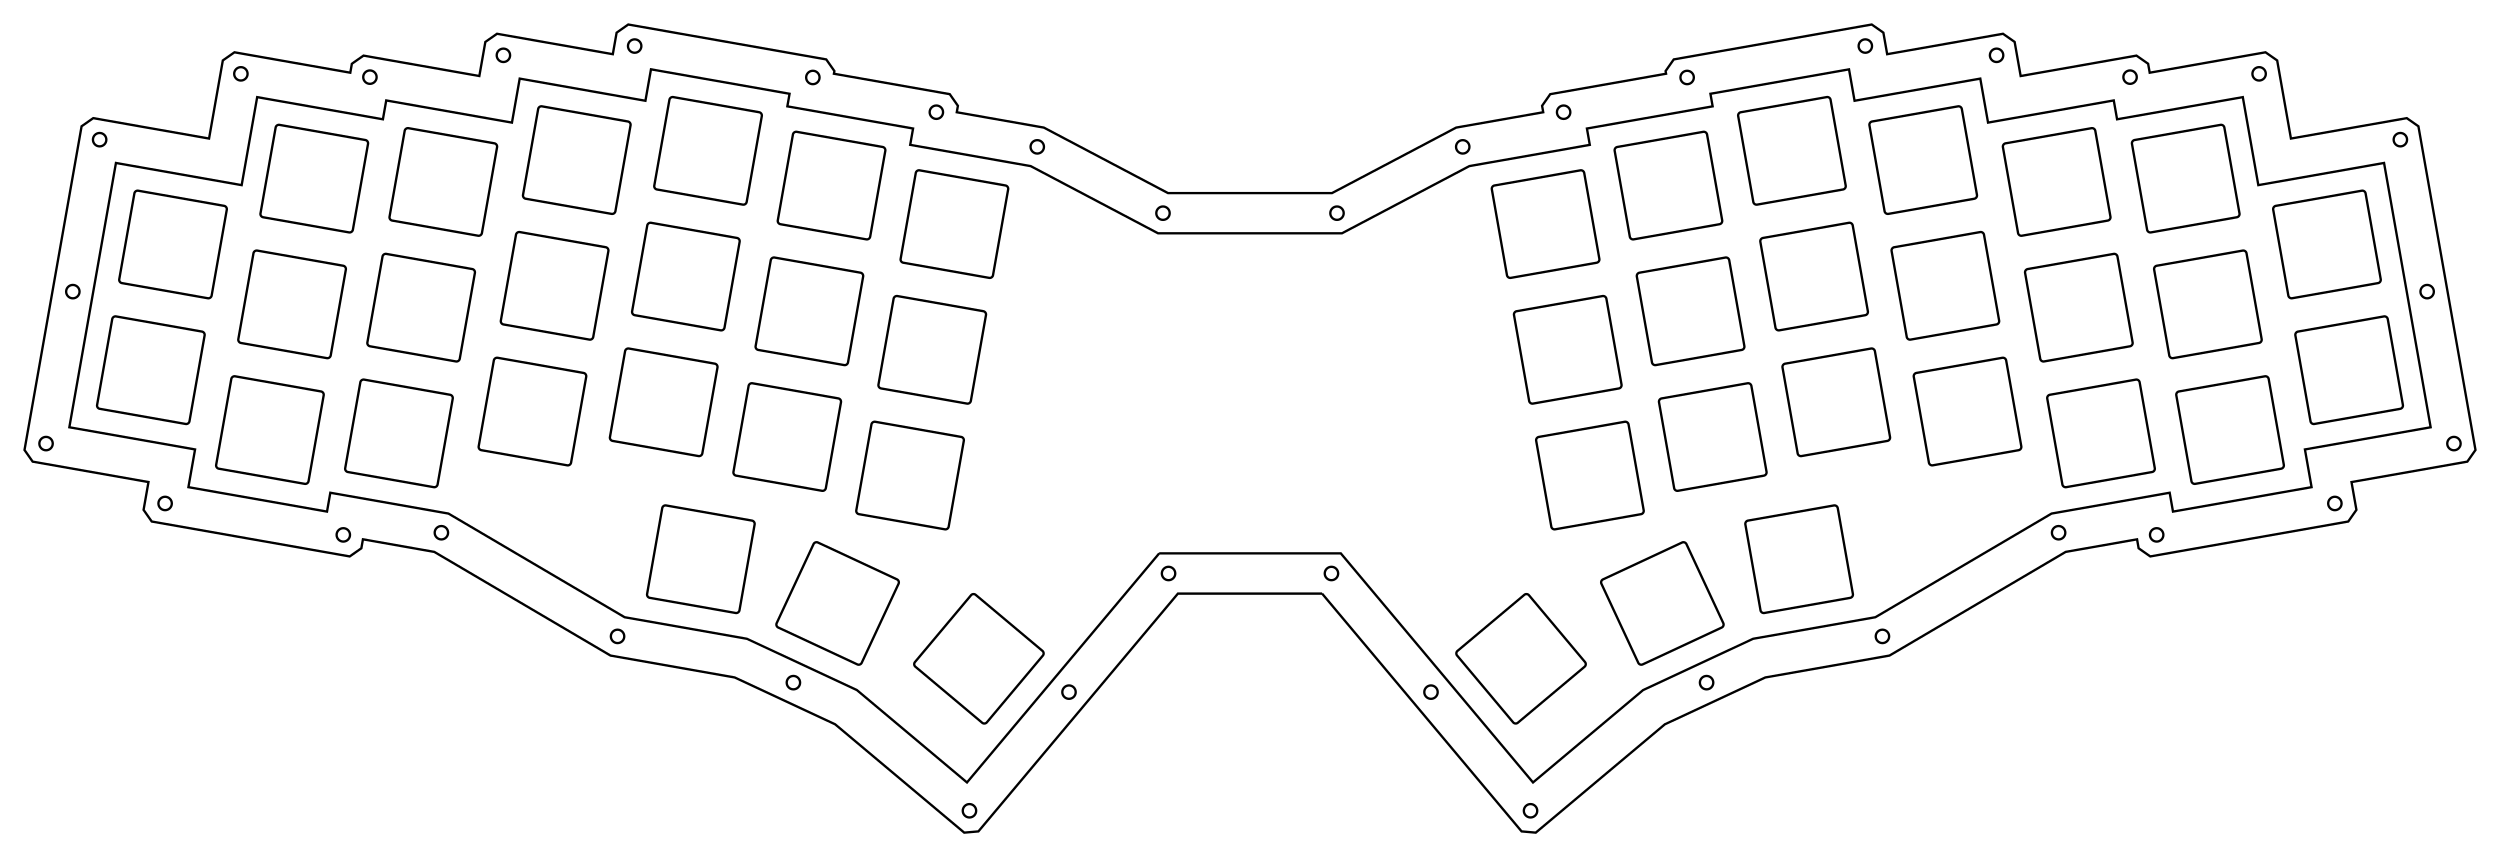 <?xml version="1.0"?>
<!DOCTYPE svg PUBLIC "-//W3C//DTD SVG 1.1//EN" "http://www.w3.org/Graphics/SVG/1.1/DTD/svg11.dtd">
<svg width="373.059mm" height="127.907mm" viewBox="0 0 373.059 127.907" xmlns="http://www.w3.org/2000/svg" version="1.1">
<g id="Sketch007022024007008105133" transform="translate(186.56,48.256) scale(1,-1)">
<path id="Sketch007022024007008105133_w0000"  d="M 10.725 -40.323 L -10.786 -40.323 L -40.559 -75.809 L -42.672 -75.994 L -61.939 -59.826 L -76.928 -52.837 L -95.461 -49.569 L -121.75 -34.101 L -132.4 -32.223 L -132.636 -33.56 L -134.374 -34.777 L -163.918 -29.567 L -165.135 -27.83 L -164.403 -23.679 L -181.686 -20.631 L -182.903 -18.894 L -174.385 29.411 L -172.648 30.628 L -155.364 27.58 L -153.309 39.236 L -151.571 40.452 L -134.288 37.405 L -134.052 38.742 L -132.315 39.958 L -115.031 36.911 L -114.134 42 L -112.396 43.217 L -95.113 40.169 L -94.546 43.382 L -92.809 44.599 L -63.264 39.389 L -62.048 37.652 L -62.118 37.253 L -44.835 34.205 L -43.618 32.468 L -43.787 31.506 L -30.792 29.215 L -12.272 19.445 L 12.21 19.445 L 30.731 29.215 L 43.726 31.506 L 43.556 32.468 L 44.773 34.205 L 62.057 37.253 L 61.986 37.652 L 63.203 39.389 L 92.747 44.599 L 94.485 43.382 L 95.051 40.169 L 112.335 43.217 L 114.072 42 L 114.97 36.911 L 132.253 39.958 L 133.991 38.742 L 134.227 37.405 L 151.51 40.452 L 153.248 39.236 L 155.303 27.58 L 172.586 30.628 L 174.324 29.411 L 182.841 -18.894 L 181.625 -20.631 L 164.341 -23.679 L 165.073 -27.83 L 163.856 -29.567 L 134.312 -34.777 L 132.574 -33.56 L 132.339 -32.223 L 121.688 -34.101 L 95.399 -49.569 L 76.866 -52.837 L 61.878 -59.826 L 42.611 -75.994 L 40.498 -75.809 L 10.725 -40.323 " stroke="#000000" stroke-width="0.35 px" style="stroke-width:0.35;stroke-miterlimit:4;stroke-dasharray:none;fill:none;fill-opacity:1;fill-rule: evenodd"/>
<path id="Sketch007022024007008105133_w0001"  d="M -13.584 -34.323 L 13.523 -34.323 L 42.201 -68.505 L 58.626 -54.722 L 75.046 -47.065 L 93.29 -43.849 L 119.579 -28.381 L 137.206 -25.273 L 137.702 -28.087 L 158.383 -24.44 L 157.39 -18.812 L 176.151 -15.504 L 169.196 23.938 L 150.436 20.63 L 148.12 33.762 L 129.36 30.454 L 128.863 33.268 L 110.103 29.96 L 108.945 36.526 L 90.184 33.218 L 89.357 37.909 L 68.677 34.262 L 69.007 32.386 L 50.247 29.078 L 50.677 26.639 L 32.698 23.469 L 13.696 13.445 L -13.757 13.445 L -32.76 23.469 L -50.738 26.639 L -50.308 29.078 L -69.069 32.386 L -68.738 34.262 L -89.419 37.909 L -90.246 33.218 L -109.007 36.526 L -110.164 29.96 L -128.925 33.268 L -129.421 30.454 L -148.182 33.762 L -150.497 20.63 L -169.258 23.938 L -176.212 -15.504 L -157.452 -18.812 L -158.444 -24.44 L -137.763 -28.087 L -137.267 -25.273 L -119.641 -28.381 L -93.352 -43.849 L -75.108 -47.065 L -58.688 -54.722 L -42.263 -68.505 L -13.584 -34.323 " stroke="#000000" stroke-width="0.35 px" style="stroke-width:0.35;stroke-miterlimit:4;stroke-dasharray:none;fill:none;fill-opacity:1;fill-rule: evenodd"/>
<circle cx="179.626" cy="-17.937" r="1.0" stroke="#000000" stroke-width="0.35 px" style="stroke-width:0.35;stroke-miterlimit:4;stroke-dasharray:none;fill:none"/>
<path id="Sketch007022024007008105133_w0003"  d="M 88.457 19.98 A 0.5 0.5 0 0 1 88.863 20.559L 86.605 33.362 A 0.5 0.5 0 0 1 86.026 33.767L 73.224 31.51 A 0.5 0.5 0 0 1 72.818 30.93L 75.075 18.128 A 0.5 0.5 0 0 1 75.655 17.722L 88.457 19.98 " stroke="#000000" stroke-width="0.35 px" style="stroke-width:0.35;stroke-miterlimit:4;stroke-dasharray:none;fill:none;fill-opacity:1;fill-rule: evenodd"/>
<path id="Sketch007022024007008105133_w0004"  d="M 70.027 14.796 A 0.5 0.5 0 0 1 70.433 15.375L 68.175 28.177 A 0.5 0.5 0 0 1 67.596 28.583L 54.794 26.326 A 0.5 0.5 0 0 1 54.388 25.746L 56.646 12.944 A 0.5 0.5 0 0 1 57.225 12.538L 70.027 14.796 " stroke="#000000" stroke-width="0.35 px" style="stroke-width:0.35;stroke-miterlimit:4;stroke-dasharray:none;fill:none;fill-opacity:1;fill-rule: evenodd"/>
<path id="Sketch007022024007008105133_w0005"  d="M 51.697 9.049 A 0.5 0.5 0 0 1 52.102 9.628L 49.845 22.431 A 0.5 0.5 0 0 1 49.266 22.836L 36.463 20.579 A 0.5 0.5 0 0 1 36.058 20L 38.315 7.197 A 0.5 0.5 0 0 1 38.894 6.791L 51.697 9.049 " stroke="#000000" stroke-width="0.35 px" style="stroke-width:0.35;stroke-miterlimit:4;stroke-dasharray:none;fill:none;fill-opacity:1;fill-rule: evenodd"/>
<path id="Sketch007022024007008105133_w0006"  d="M 108.045 18.598 A 0.5 0.5 0 0 1 108.45 19.177L 106.193 31.979 A 0.5 0.5 0 0 1 105.614 32.385L 92.811 30.128 A 0.5 0.5 0 0 1 92.406 29.548L 94.663 16.746 A 0.5 0.5 0 0 1 95.242 16.34L 108.045 18.598 " stroke="#000000" stroke-width="0.35 px" style="stroke-width:0.35;stroke-miterlimit:4;stroke-dasharray:none;fill:none;fill-opacity:1;fill-rule: evenodd"/>
<path id="Sketch007022024007008105133_w0007"  d="M 127.963 15.339 A 0.5 0.5 0 0 1 128.369 15.919L 126.111 28.721 A 0.5 0.5 0 0 1 125.532 29.127L 112.729 26.869 A 0.5 0.5 0 0 1 112.324 26.29L 114.581 13.488 A 0.5 0.5 0 0 1 115.161 13.082L 127.963 15.339 " stroke="#000000" stroke-width="0.35 px" style="stroke-width:0.35;stroke-miterlimit:4;stroke-dasharray:none;fill:none;fill-opacity:1;fill-rule: evenodd"/>
<path id="Sketch007022024007008105133_w0008"  d="M 147.22 15.833 A 0.5 0.5 0 0 1 147.625 16.413L 145.368 29.215 A 0.5 0.5 0 0 1 144.789 29.621L 131.986 27.363 A 0.5 0.5 0 0 1 131.581 26.784L 133.838 13.982 A 0.5 0.5 0 0 1 134.417 13.576L 147.22 15.833 " stroke="#000000" stroke-width="0.35 px" style="stroke-width:0.35;stroke-miterlimit:4;stroke-dasharray:none;fill:none;fill-opacity:1;fill-rule: evenodd"/>
<path id="Sketch007022024007008105133_w0009"  d="M 91.765 1.219 A 0.5 0.5 0 0 1 92.171 1.798L 89.913 14.601 A 0.5 0.5 0 0 1 89.334 15.007L 76.532 12.749 A 0.5 0.5 0 0 1 76.126 12.17L 78.383 -0.633 A 0.5 0.5 0 0 1 78.963 -1.038L 91.765 1.219 " stroke="#000000" stroke-width="0.35 px" style="stroke-width:0.35;stroke-miterlimit:4;stroke-dasharray:none;fill:none;fill-opacity:1;fill-rule: evenodd"/>
<path id="Sketch007022024007008105133_w0010"  d="M 73.335 -3.965 A 0.5 0.5 0 0 1 73.741 -3.386L 71.483 9.417 A 0.5 0.5 0 0 1 70.904 9.822L 58.102 7.565 A 0.5 0.5 0 0 1 57.696 6.986L 59.954 -5.817 A 0.5 0.5 0 0 1 60.533 -6.222L 73.335 -3.965 " stroke="#000000" stroke-width="0.35 px" style="stroke-width:0.35;stroke-miterlimit:4;stroke-dasharray:none;fill:none;fill-opacity:1;fill-rule: evenodd"/>
<path id="Sketch007022024007008105133_w0011"  d="M 55.005 -9.712 A 0.5 0.5 0 0 1 55.41 -9.132L 53.153 3.67 A 0.5 0.5 0 0 1 52.574 4.076L 39.771 1.818 A 0.5 0.5 0 0 1 39.366 1.239L 41.623 -11.564 A 0.5 0.5 0 0 1 42.202 -11.969L 55.005 -9.712 " stroke="#000000" stroke-width="0.35 px" style="stroke-width:0.35;stroke-miterlimit:4;stroke-dasharray:none;fill:none;fill-opacity:1;fill-rule: evenodd"/>
<path id="Sketch007022024007008105133_w0012"  d="M 111.353 -0.163 A 0.5 0.5 0 0 1 111.758 0.416L 109.501 13.219 A 0.5 0.5 0 0 1 108.922 13.624L 96.119 11.367 A 0.5 0.5 0 0 1 95.713 10.788L 97.971 -2.015 A 0.5 0.5 0 0 1 98.55 -2.42L 111.353 -0.163 " stroke="#000000" stroke-width="0.35 px" style="stroke-width:0.35;stroke-miterlimit:4;stroke-dasharray:none;fill:none;fill-opacity:1;fill-rule: evenodd"/>
<path id="Sketch007022024007008105133_w0013"  d="M 168.296 6.009 A 0.5 0.5 0 0 1 168.702 6.588L 166.444 19.391 A 0.5 0.5 0 0 1 165.865 19.796L 153.062 17.539 A 0.5 0.5 0 0 1 152.657 16.96L 154.914 4.157 A 0.5 0.5 0 0 1 155.494 3.752L 168.296 6.009 " stroke="#000000" stroke-width="0.35 px" style="stroke-width:0.35;stroke-miterlimit:4;stroke-dasharray:none;fill:none;fill-opacity:1;fill-rule: evenodd"/>
<path id="Sketch007022024007008105133_w0014"  d="M 131.271 -3.421 A 0.5 0.5 0 0 1 131.677 -2.842L 129.419 9.961 A 0.5 0.5 0 0 1 128.84 10.366L 116.037 8.109 A 0.5 0.5 0 0 1 115.632 7.53L 117.889 -5.273 A 0.5 0.5 0 0 1 118.469 -5.679L 131.271 -3.421 " stroke="#000000" stroke-width="0.35 px" style="stroke-width:0.35;stroke-miterlimit:4;stroke-dasharray:none;fill:none;fill-opacity:1;fill-rule: evenodd"/>
<path id="Sketch007022024007008105133_w0015"  d="M 150.528 -2.927 A 0.5 0.5 0 0 1 150.933 -2.348L 148.676 10.455 A 0.5 0.5 0 0 1 148.097 10.86L 135.294 8.603 A 0.5 0.5 0 0 1 134.889 8.023L 137.146 -4.779 A 0.5 0.5 0 0 1 137.725 -5.185L 150.528 -2.927 " stroke="#000000" stroke-width="0.35 px" style="stroke-width:0.35;stroke-miterlimit:4;stroke-dasharray:none;fill:none;fill-opacity:1;fill-rule: evenodd"/>
<path id="Sketch007022024007008105133_w0016"  d="M 95.073 -17.541 A 0.5 0.5 0 0 1 95.479 -16.962L 93.221 -4.16 A 0.5 0.5 0 0 1 92.642 -3.754L 79.84 -6.011 A 0.5 0.5 0 0 1 79.434 -6.591L 81.691 -19.393 A 0.5 0.5 0 0 1 82.271 -19.799L 95.073 -17.541 " stroke="#000000" stroke-width="0.35 px" style="stroke-width:0.35;stroke-miterlimit:4;stroke-dasharray:none;fill:none;fill-opacity:1;fill-rule: evenodd"/>
<path id="Sketch007022024007008105133_w0017"  d="M 76.643 -22.725 A 0.5 0.5 0 0 1 77.049 -22.146L 74.791 -9.344 A 0.5 0.5 0 0 1 74.212 -8.938L 61.41 -11.196 A 0.5 0.5 0 0 1 61.004 -11.775L 63.262 -24.577 A 0.5 0.5 0 0 1 63.841 -24.983L 76.643 -22.725 " stroke="#000000" stroke-width="0.35 px" style="stroke-width:0.35;stroke-miterlimit:4;stroke-dasharray:none;fill:none;fill-opacity:1;fill-rule: evenodd"/>
<path id="Sketch007022024007008105133_w0018"  d="M 58.313 -28.472 A 0.5 0.5 0 0 1 58.718 -27.893L 56.461 -15.091 A 0.5 0.5 0 0 1 55.882 -14.685L 43.079 -16.942 A 0.5 0.5 0 0 1 42.674 -17.522L 44.931 -30.324 A 0.5 0.5 0 0 1 45.51 -30.73L 58.313 -28.472 " stroke="#000000" stroke-width="0.35 px" style="stroke-width:0.35;stroke-miterlimit:4;stroke-dasharray:none;fill:none;fill-opacity:1;fill-rule: evenodd"/>
<path id="Sketch007022024007008105133_w0019"  d="M 114.661 -18.924 A 0.5 0.5 0 0 1 115.066 -18.344L 112.809 -5.542 A 0.5 0.5 0 0 1 112.23 -5.136L 99.427 -7.394 A 0.5 0.5 0 0 1 99.022 -7.973L 101.279 -20.775 A 0.5 0.5 0 0 1 101.858 -21.181L 114.661 -18.924 " stroke="#000000" stroke-width="0.35 px" style="stroke-width:0.35;stroke-miterlimit:4;stroke-dasharray:none;fill:none;fill-opacity:1;fill-rule: evenodd"/>
<path id="Sketch007022024007008105133_w0020"  d="M 171.604 -12.752 A 0.5 0.5 0 0 1 172.01 -12.172L 169.752 0.63 A 0.5 0.5 0 0 1 169.173 1.036L 156.37 -1.222 A 0.5 0.5 0 0 1 155.965 -1.801L 158.222 -14.603 A 0.5 0.5 0 0 1 158.802 -15.009L 171.604 -12.752 " stroke="#000000" stroke-width="0.35 px" style="stroke-width:0.35;stroke-miterlimit:4;stroke-dasharray:none;fill:none;fill-opacity:1;fill-rule: evenodd"/>
<path id="Sketch007022024007008105133_w0021"  d="M 134.579 -22.182 A 0.5 0.5 0 0 1 134.985 -21.602L 132.727 -8.8 A 0.5 0.5 0 0 1 132.148 -8.394L 119.345 -10.652 A 0.5 0.5 0 0 1 118.94 -11.231L 121.197 -24.034 A 0.5 0.5 0 0 1 121.777 -24.439L 134.579 -22.182 " stroke="#000000" stroke-width="0.35 px" style="stroke-width:0.35;stroke-miterlimit:4;stroke-dasharray:none;fill:none;fill-opacity:1;fill-rule: evenodd"/>
<path id="Sketch007022024007008105133_w0022"  d="M 153.836 -21.688 A 0.5 0.5 0 0 1 154.241 -21.109L 151.984 -8.306 A 0.5 0.5 0 0 1 151.405 -7.9L 138.602 -10.158 A 0.5 0.5 0 0 1 138.197 -10.737L 140.454 -23.54 A 0.5 0.5 0 0 1 141.033 -23.945L 153.836 -21.688 " stroke="#000000" stroke-width="0.35 px" style="stroke-width:0.35;stroke-miterlimit:4;stroke-dasharray:none;fill:none;fill-opacity:1;fill-rule: evenodd"/>
<path id="Sketch007022024007008105133_w0023"  d="M 89.53 -40.958 A 0.5 0.5 0 0 1 89.936 -40.378L 87.678 -27.576 A 0.5 0.5 0 0 1 87.099 -27.17L 74.296 -29.428 A 0.5 0.5 0 0 1 73.891 -30.007L 76.148 -42.809 A 0.5 0.5 0 0 1 76.728 -43.215L 89.53 -40.958 " stroke="#000000" stroke-width="0.35 px" style="stroke-width:0.35;stroke-miterlimit:4;stroke-dasharray:none;fill:none;fill-opacity:1;fill-rule: evenodd"/>
<path id="Sketch007022024007008105133_w0024"  d="M 57.908 -50.645 A 0.5 0.5 0 0 1 58.572 -50.887L 70.354 -45.393 A 0.5 0.5 0 0 1 70.596 -44.728L 65.102 -32.946 A 0.5 0.5 0 0 1 64.438 -32.704L 52.656 -38.198 A 0.5 0.5 0 0 1 52.414 -38.863L 57.908 -50.645 " stroke="#000000" stroke-width="0.35 px" style="stroke-width:0.35;stroke-miterlimit:4;stroke-dasharray:none;fill:none;fill-opacity:1;fill-rule: evenodd"/>
<path id="Sketch007022024007008105133_w0025"  d="M 39.235 -59.532 A 0.5 0.5 0 0 1 39.939 -59.593L 49.898 -51.237 A 0.5 0.5 0 0 1 49.959 -50.533L 41.603 -40.574 A 0.5 0.5 0 0 1 40.899 -40.513L 30.94 -48.869 A 0.5 0.5 0 0 1 30.879 -49.573L 39.235 -59.532 " stroke="#000000" stroke-width="0.35 px" style="stroke-width:0.35;stroke-miterlimit:4;stroke-dasharray:none;fill:none;fill-opacity:1;fill-rule: evenodd"/>
<path id="Sketch007022024007008105133_w0026"  d="M -88.924 20.559 A 0.5 0.5 0 0 1 -88.519 19.98L -75.716 17.722 A 0.5 0.5 0 0 1 -75.137 18.128L -72.879 30.93 A 0.5 0.5 0 0 1 -73.285 31.51L -86.087 33.767 A 0.5 0.5 0 0 1 -86.667 33.362L -88.924 20.559 " stroke="#000000" stroke-width="0.35 px" style="stroke-width:0.35;stroke-miterlimit:4;stroke-dasharray:none;fill:none;fill-opacity:1;fill-rule: evenodd"/>
<path id="Sketch007022024007008105133_w0027"  d="M -70.494 15.375 A 0.5 0.5 0 0 1 -70.089 14.796L -57.286 12.538 A 0.5 0.5 0 0 1 -56.707 12.944L -54.45 25.746 A 0.5 0.5 0 0 1 -54.855 26.326L -67.658 28.583 A 0.5 0.5 0 0 1 -68.237 28.177L -70.494 15.375 " stroke="#000000" stroke-width="0.35 px" style="stroke-width:0.35;stroke-miterlimit:4;stroke-dasharray:none;fill:none;fill-opacity:1;fill-rule: evenodd"/>
<path id="Sketch007022024007008105133_w0028"  d="M -52.164 9.628 A 0.5 0.5 0 0 1 -51.758 9.049L -38.956 6.791 A 0.5 0.5 0 0 1 -38.377 7.197L -36.119 20 A 0.5 0.5 0 0 1 -36.525 20.579L -49.327 22.836 A 0.5 0.5 0 0 1 -49.906 22.431L -52.164 9.628 " stroke="#000000" stroke-width="0.35 px" style="stroke-width:0.35;stroke-miterlimit:4;stroke-dasharray:none;fill:none;fill-opacity:1;fill-rule: evenodd"/>
<path id="Sketch007022024007008105133_w0029"  d="M -108.512 19.177 A 0.5 0.5 0 0 1 -108.106 18.598L -95.304 16.34 A 0.5 0.5 0 0 1 -94.724 16.746L -92.467 29.548 A 0.5 0.5 0 0 1 -92.873 30.128L -105.675 32.385 A 0.5 0.5 0 0 1 -106.254 31.979L -108.512 19.177 " stroke="#000000" stroke-width="0.35 px" style="stroke-width:0.35;stroke-miterlimit:4;stroke-dasharray:none;fill:none;fill-opacity:1;fill-rule: evenodd"/>
<path id="Sketch007022024007008105133_w0030"  d="M -128.43 15.919 A 0.5 0.5 0 0 1 -128.025 15.339L -115.222 13.082 A 0.5 0.5 0 0 1 -114.643 13.488L -112.385 26.29 A 0.5 0.5 0 0 1 -112.791 26.869L -125.593 29.127 A 0.5 0.5 0 0 1 -126.173 28.721L -128.43 15.919 " stroke="#000000" stroke-width="0.35 px" style="stroke-width:0.35;stroke-miterlimit:4;stroke-dasharray:none;fill:none;fill-opacity:1;fill-rule: evenodd"/>
<path id="Sketch007022024007008105133_w0031"  d="M -147.687 16.413 A 0.5 0.5 0 0 1 -147.281 15.833L -134.479 13.576 A 0.5 0.5 0 0 1 -133.9 13.982L -131.642 26.784 A 0.5 0.5 0 0 1 -132.048 27.363L -144.85 29.621 A 0.5 0.5 0 0 1 -145.429 29.215L -147.687 16.413 " stroke="#000000" stroke-width="0.35 px" style="stroke-width:0.35;stroke-miterlimit:4;stroke-dasharray:none;fill:none;fill-opacity:1;fill-rule: evenodd"/>
<path id="Sketch007022024007008105133_w0032"  d="M -92.232 1.798 A 0.5 0.5 0 0 1 -91.826 1.219L -79.024 -1.038 A 0.5 0.5 0 0 1 -78.445 -0.633L -76.187 12.17 A 0.5 0.5 0 0 1 -76.593 12.749L -89.395 15.007 A 0.5 0.5 0 0 1 -89.975 14.601L -92.232 1.798 " stroke="#000000" stroke-width="0.35 px" style="stroke-width:0.35;stroke-miterlimit:4;stroke-dasharray:none;fill:none;fill-opacity:1;fill-rule: evenodd"/>
<path id="Sketch007022024007008105133_w0033"  d="M -73.802 -3.386 A 0.5 0.5 0 0 1 -73.397 -3.965L -60.594 -6.222 A 0.5 0.5 0 0 1 -60.015 -5.817L -57.758 6.986 A 0.5 0.5 0 0 1 -58.163 7.565L -70.966 9.822 A 0.5 0.5 0 0 1 -71.545 9.417L -73.802 -3.386 " stroke="#000000" stroke-width="0.35 px" style="stroke-width:0.35;stroke-miterlimit:4;stroke-dasharray:none;fill:none;fill-opacity:1;fill-rule: evenodd"/>
<path id="Sketch007022024007008105133_w0034"  d="M -55.472 -9.132 A 0.5 0.5 0 0 1 -55.066 -9.712L -42.264 -11.969 A 0.5 0.5 0 0 1 -41.684 -11.563L -39.427 1.239 A 0.5 0.5 0 0 1 -39.833 1.818L -52.635 4.076 A 0.5 0.5 0 0 1 -53.214 3.67L -55.472 -9.132 " stroke="#000000" stroke-width="0.35 px" style="stroke-width:0.35;stroke-miterlimit:4;stroke-dasharray:none;fill:none;fill-opacity:1;fill-rule: evenodd"/>
<path id="Sketch007022024007008105133_w0035"  d="M -111.82 0.416 A 0.5 0.5 0 0 1 -111.414 -0.163L -98.612 -2.42 A 0.5 0.5 0 0 1 -98.032 -2.015L -95.775 10.788 A 0.5 0.5 0 0 1 -96.18 11.367L -108.983 13.624 A 0.5 0.5 0 0 1 -109.562 13.219L -111.82 0.416 " stroke="#000000" stroke-width="0.35 px" style="stroke-width:0.35;stroke-miterlimit:4;stroke-dasharray:none;fill:none;fill-opacity:1;fill-rule: evenodd"/>
<path id="Sketch007022024007008105133_w0036"  d="M -168.763 6.588 A 0.5 0.5 0 0 1 -168.357 6.009L -155.555 3.752 A 0.5 0.5 0 0 1 -154.976 4.157L -152.718 16.96 A 0.5 0.5 0 0 1 -153.124 17.539L -165.926 19.796 A 0.5 0.5 0 0 1 -166.506 19.391L -168.763 6.588 " stroke="#000000" stroke-width="0.35 px" style="stroke-width:0.35;stroke-miterlimit:4;stroke-dasharray:none;fill:none;fill-opacity:1;fill-rule: evenodd"/>
<path id="Sketch007022024007008105133_w0037"  d="M -131.738 -2.842 A 0.5 0.5 0 0 1 -131.333 -3.421L -118.53 -5.679 A 0.5 0.5 0 0 1 -117.951 -5.273L -115.693 7.53 A 0.5 0.5 0 0 1 -116.099 8.109L -128.901 10.366 A 0.5 0.5 0 0 1 -129.481 9.961L -131.738 -2.842 " stroke="#000000" stroke-width="0.35 px" style="stroke-width:0.35;stroke-miterlimit:4;stroke-dasharray:none;fill:none;fill-opacity:1;fill-rule: evenodd"/>
<path id="Sketch007022024007008105133_w0038"  d="M -150.995 -2.348 A 0.5 0.5 0 0 1 -150.589 -2.927L -137.787 -5.185 A 0.5 0.5 0 0 1 -137.208 -4.779L -134.95 8.023 A 0.5 0.5 0 0 1 -135.356 8.603L -148.158 10.86 A 0.5 0.5 0 0 1 -148.737 10.454L -150.995 -2.348 " stroke="#000000" stroke-width="0.35 px" style="stroke-width:0.35;stroke-miterlimit:4;stroke-dasharray:none;fill:none;fill-opacity:1;fill-rule: evenodd"/>
<path id="Sketch007022024007008105133_w0039"  d="M -95.54 -16.962 A 0.5 0.5 0 0 1 -95.135 -17.541L -82.332 -19.799 A 0.5 0.5 0 0 1 -81.753 -19.393L -79.495 -6.591 A 0.5 0.5 0 0 1 -79.901 -6.011L -92.703 -3.754 A 0.5 0.5 0 0 1 -93.283 -4.16L -95.54 -16.962 " stroke="#000000" stroke-width="0.35 px" style="stroke-width:0.35;stroke-miterlimit:4;stroke-dasharray:none;fill:none;fill-opacity:1;fill-rule: evenodd"/>
<path id="Sketch007022024007008105133_w0040"  d="M -77.11 -22.146 A 0.5 0.5 0 0 1 -76.705 -22.725L -63.902 -24.983 A 0.5 0.5 0 0 1 -63.323 -24.577L -61.066 -11.775 A 0.5 0.5 0 0 1 -61.471 -11.195L -74.274 -8.938 A 0.5 0.5 0 0 1 -74.853 -9.344L -77.11 -22.146 " stroke="#000000" stroke-width="0.35 px" style="stroke-width:0.35;stroke-miterlimit:4;stroke-dasharray:none;fill:none;fill-opacity:1;fill-rule: evenodd"/>
<path id="Sketch007022024007008105133_w0041"  d="M -58.78 -27.893 A 0.5 0.5 0 0 1 -58.374 -28.472L -45.572 -30.73 A 0.5 0.5 0 0 1 -44.992 -30.324L -42.735 -17.522 A 0.5 0.5 0 0 1 -43.141 -16.942L -55.943 -14.685 A 0.5 0.5 0 0 1 -56.522 -15.091L -58.78 -27.893 " stroke="#000000" stroke-width="0.35 px" style="stroke-width:0.35;stroke-miterlimit:4;stroke-dasharray:none;fill:none;fill-opacity:1;fill-rule: evenodd"/>
<path id="Sketch007022024007008105133_w0042"  d="M -115.128 -18.344 A 0.5 0.5 0 0 1 -114.722 -18.924L -101.92 -21.181 A 0.5 0.5 0 0 1 -101.34 -20.775L -99.083 -7.973 A 0.5 0.5 0 0 1 -99.489 -7.394L -112.291 -5.136 A 0.5 0.5 0 0 1 -112.87 -5.542L -115.128 -18.344 " stroke="#000000" stroke-width="0.35 px" style="stroke-width:0.35;stroke-miterlimit:4;stroke-dasharray:none;fill:none;fill-opacity:1;fill-rule: evenodd"/>
<path id="Sketch007022024007008105133_w0043"  d="M -172.071 -12.172 A 0.5 0.5 0 0 1 -171.665 -12.752L -158.863 -15.009 A 0.5 0.5 0 0 1 -158.284 -14.604L -156.026 -1.801 A 0.5 0.5 0 0 1 -156.432 -1.222L -169.234 1.036 A 0.5 0.5 0 0 1 -169.814 0.63L -172.071 -12.172 " stroke="#000000" stroke-width="0.35 px" style="stroke-width:0.35;stroke-miterlimit:4;stroke-dasharray:none;fill:none;fill-opacity:1;fill-rule: evenodd"/>
<path id="Sketch007022024007008105133_w0044"  d="M -135.046 -21.602 A 0.5 0.5 0 0 1 -134.641 -22.182L -121.838 -24.439 A 0.5 0.5 0 0 1 -121.259 -24.034L -119.001 -11.231 A 0.5 0.5 0 0 1 -119.407 -10.652L -132.209 -8.394 A 0.5 0.5 0 0 1 -132.789 -8.8L -135.046 -21.602 " stroke="#000000" stroke-width="0.35 px" style="stroke-width:0.35;stroke-miterlimit:4;stroke-dasharray:none;fill:none;fill-opacity:1;fill-rule: evenodd"/>
<path id="Sketch007022024007008105133_w0045"  d="M -154.303 -21.109 A 0.5 0.5 0 0 1 -153.897 -21.688L -141.095 -23.945 A 0.5 0.5 0 0 1 -140.516 -23.54L -138.258 -10.737 A 0.5 0.5 0 0 1 -138.664 -10.158L -151.466 -7.9 A 0.5 0.5 0 0 1 -152.045 -8.306L -154.303 -21.109 " stroke="#000000" stroke-width="0.35 px" style="stroke-width:0.35;stroke-miterlimit:4;stroke-dasharray:none;fill:none;fill-opacity:1;fill-rule: evenodd"/>
<path id="Sketch007022024007008105133_w0046"  d="M -89.997 -40.378 A 0.5 0.5 0 0 1 -89.591 -40.958L -76.789 -43.215 A 0.5 0.5 0 0 1 -76.21 -42.809L -73.952 -30.007 A 0.5 0.5 0 0 1 -74.358 -29.428L -87.16 -27.17 A 0.5 0.5 0 0 1 -87.74 -27.576L -89.997 -40.378 " stroke="#000000" stroke-width="0.35 px" style="stroke-width:0.35;stroke-miterlimit:4;stroke-dasharray:none;fill:none;fill-opacity:1;fill-rule: evenodd"/>
<path id="Sketch007022024007008105133_w0047"  d="M -70.658 -44.728 A 0.5 0.5 0 0 1 -70.416 -45.393L -58.634 -50.887 A 0.5 0.5 0 0 1 -57.969 -50.645L -52.475 -38.863 A 0.5 0.5 0 0 1 -52.717 -38.198L -64.499 -32.704 A 0.5 0.5 0 0 1 -65.164 -32.946L -70.658 -44.728 " stroke="#000000" stroke-width="0.35 px" style="stroke-width:0.35;stroke-miterlimit:4;stroke-dasharray:none;fill:none;fill-opacity:1;fill-rule: evenodd"/>
<path id="Sketch007022024007008105133_w0048"  d="M -50.021 -50.533 A 0.5 0.5 0 0 1 -49.959 -51.237L -40.001 -59.593 A 0.5 0.5 0 0 1 -39.296 -59.532L -30.94 -49.573 A 0.5 0.5 0 0 1 -31.002 -48.869L -40.96 -40.513 A 0.5 0.5 0 0 1 -41.665 -40.574L -50.021 -50.533 " stroke="#000000" stroke-width="0.35 px" style="stroke-width:0.35;stroke-miterlimit:4;stroke-dasharray:none;fill:none;fill-opacity:1;fill-rule: evenodd"/>
<circle cx="26.978" cy="-55.027" r="1.0" stroke="#000000" stroke-width="0.35 px" style="stroke-width:0.35;stroke-miterlimit:4;stroke-dasharray:none;fill:none"/>
<circle cx="175.628" cy="4.738" r="1.0" stroke="#000000" stroke-width="0.35 px" style="stroke-width:0.35;stroke-miterlimit:4;stroke-dasharray:none;fill:none"/>
<circle cx="-171.691" cy="27.413" r="1.0" stroke="#000000" stroke-width="0.35 px" style="stroke-width:0.35;stroke-miterlimit:4;stroke-dasharray:none;fill:none"/>
<circle cx="-150.615" cy="37.237" r="1.0" stroke="#000000" stroke-width="0.35 px" style="stroke-width:0.35;stroke-miterlimit:4;stroke-dasharray:none;fill:none"/>
<circle cx="-175.69" cy="4.738" r="1.0" stroke="#000000" stroke-width="0.35 px" style="stroke-width:0.35;stroke-miterlimit:4;stroke-dasharray:none;fill:none"/>
<circle cx="-179.688" cy="-17.937" r="1.0" stroke="#000000" stroke-width="0.35 px" style="stroke-width:0.35;stroke-miterlimit:4;stroke-dasharray:none;fill:none"/>
<circle cx="-161.92" cy="-26.874" r="1.0" stroke="#000000" stroke-width="0.35 px" style="stroke-width:0.35;stroke-miterlimit:4;stroke-dasharray:none;fill:none"/>
<circle cx="-135.33" cy="-31.562" r="1.0" stroke="#000000" stroke-width="0.35 px" style="stroke-width:0.35;stroke-miterlimit:4;stroke-dasharray:none;fill:none"/>
<circle cx="-94.406" cy="-46.709" r="1.0" stroke="#000000" stroke-width="0.35 px" style="stroke-width:0.35;stroke-miterlimit:4;stroke-dasharray:none;fill:none"/>
<circle cx="-120.695" cy="-31.241" r="1.0" stroke="#000000" stroke-width="0.35 px" style="stroke-width:0.35;stroke-miterlimit:4;stroke-dasharray:none;fill:none"/>
<circle cx="-41.893" cy="-72.731" r="1.0" stroke="#000000" stroke-width="0.35 px" style="stroke-width:0.35;stroke-miterlimit:4;stroke-dasharray:none;fill:none"/>
<circle cx="-12.185" cy="-37.323" r="1.0" stroke="#000000" stroke-width="0.35 px" style="stroke-width:0.35;stroke-miterlimit:4;stroke-dasharray:none;fill:none"/>
<circle cx="-68.166" cy="-53.612" r="1.0" stroke="#000000" stroke-width="0.35 px" style="stroke-width:0.35;stroke-miterlimit:4;stroke-dasharray:none;fill:none"/>
<circle cx="-27.039" cy="-55.027" r="1.0" stroke="#000000" stroke-width="0.35 px" style="stroke-width:0.35;stroke-miterlimit:4;stroke-dasharray:none;fill:none"/>
<circle cx="-131.358" cy="36.744" r="1.0" stroke="#000000" stroke-width="0.35 px" style="stroke-width:0.35;stroke-miterlimit:4;stroke-dasharray:none;fill:none"/>
<circle cx="-111.44" cy="40.002" r="1.0" stroke="#000000" stroke-width="0.35 px" style="stroke-width:0.35;stroke-miterlimit:4;stroke-dasharray:none;fill:none"/>
<circle cx="-91.852" cy="41.384" r="1.0" stroke="#000000" stroke-width="0.35 px" style="stroke-width:0.35;stroke-miterlimit:4;stroke-dasharray:none;fill:none"/>
<circle cx="-65.263" cy="36.695" r="1.0" stroke="#000000" stroke-width="0.35 px" style="stroke-width:0.35;stroke-miterlimit:4;stroke-dasharray:none;fill:none"/>
<circle cx="-46.833" cy="31.511" r="1.0" stroke="#000000" stroke-width="0.35 px" style="stroke-width:0.35;stroke-miterlimit:4;stroke-dasharray:none;fill:none"/>
<circle cx="-31.776" cy="26.342" r="1.0" stroke="#000000" stroke-width="0.35 px" style="stroke-width:0.35;stroke-miterlimit:4;stroke-dasharray:none;fill:none"/>
<circle cx="-13.014" cy="16.445" r="1.0" stroke="#000000" stroke-width="0.35 px" style="stroke-width:0.35;stroke-miterlimit:4;stroke-dasharray:none;fill:none"/>
<circle cx="12.124" cy="-37.323" r="1.0" stroke="#000000" stroke-width="0.35 px" style="stroke-width:0.35;stroke-miterlimit:4;stroke-dasharray:none;fill:none"/>
<circle cx="12.953" cy="16.445" r="1.0" stroke="#000000" stroke-width="0.35 px" style="stroke-width:0.35;stroke-miterlimit:4;stroke-dasharray:none;fill:none"/>
<circle cx="41.832" cy="-72.731" r="1.0" stroke="#000000" stroke-width="0.35 px" style="stroke-width:0.35;stroke-miterlimit:4;stroke-dasharray:none;fill:none"/>
<circle cx="31.715" cy="26.342" r="1.0" stroke="#000000" stroke-width="0.35 px" style="stroke-width:0.35;stroke-miterlimit:4;stroke-dasharray:none;fill:none"/>
<circle cx="46.771" cy="31.511" r="1.0" stroke="#000000" stroke-width="0.35 px" style="stroke-width:0.35;stroke-miterlimit:4;stroke-dasharray:none;fill:none"/>
<circle cx="65.201" cy="36.695" r="1.0" stroke="#000000" stroke-width="0.35 px" style="stroke-width:0.35;stroke-miterlimit:4;stroke-dasharray:none;fill:none"/>
<circle cx="68.104" cy="-53.612" r="1.0" stroke="#000000" stroke-width="0.35 px" style="stroke-width:0.35;stroke-miterlimit:4;stroke-dasharray:none;fill:none"/>
<circle cx="94.345" cy="-46.709" r="1.0" stroke="#000000" stroke-width="0.35 px" style="stroke-width:0.35;stroke-miterlimit:4;stroke-dasharray:none;fill:none"/>
<circle cx="120.634" cy="-31.241" r="1.0" stroke="#000000" stroke-width="0.35 px" style="stroke-width:0.35;stroke-miterlimit:4;stroke-dasharray:none;fill:none"/>
<circle cx="135.268" cy="-31.562" r="1.0" stroke="#000000" stroke-width="0.35 px" style="stroke-width:0.35;stroke-miterlimit:4;stroke-dasharray:none;fill:none"/>
<circle cx="161.858" cy="-26.874" r="1.0" stroke="#000000" stroke-width="0.35 px" style="stroke-width:0.35;stroke-miterlimit:4;stroke-dasharray:none;fill:none"/>
<circle cx="91.791" cy="41.384" r="1.0" stroke="#000000" stroke-width="0.35 px" style="stroke-width:0.35;stroke-miterlimit:4;stroke-dasharray:none;fill:none"/>
<circle cx="111.379" cy="40.002" r="1.0" stroke="#000000" stroke-width="0.35 px" style="stroke-width:0.35;stroke-miterlimit:4;stroke-dasharray:none;fill:none"/>
<circle cx="131.297" cy="36.744" r="1.0" stroke="#000000" stroke-width="0.35 px" style="stroke-width:0.35;stroke-miterlimit:4;stroke-dasharray:none;fill:none"/>
<circle cx="150.554" cy="37.237" r="1.0" stroke="#000000" stroke-width="0.35 px" style="stroke-width:0.35;stroke-miterlimit:4;stroke-dasharray:none;fill:none"/>
<circle cx="171.63" cy="27.413" r="1.0" stroke="#000000" stroke-width="0.35 px" style="stroke-width:0.35;stroke-miterlimit:4;stroke-dasharray:none;fill:none"/>
<title>b'sketch'</title>
</g>
</svg>